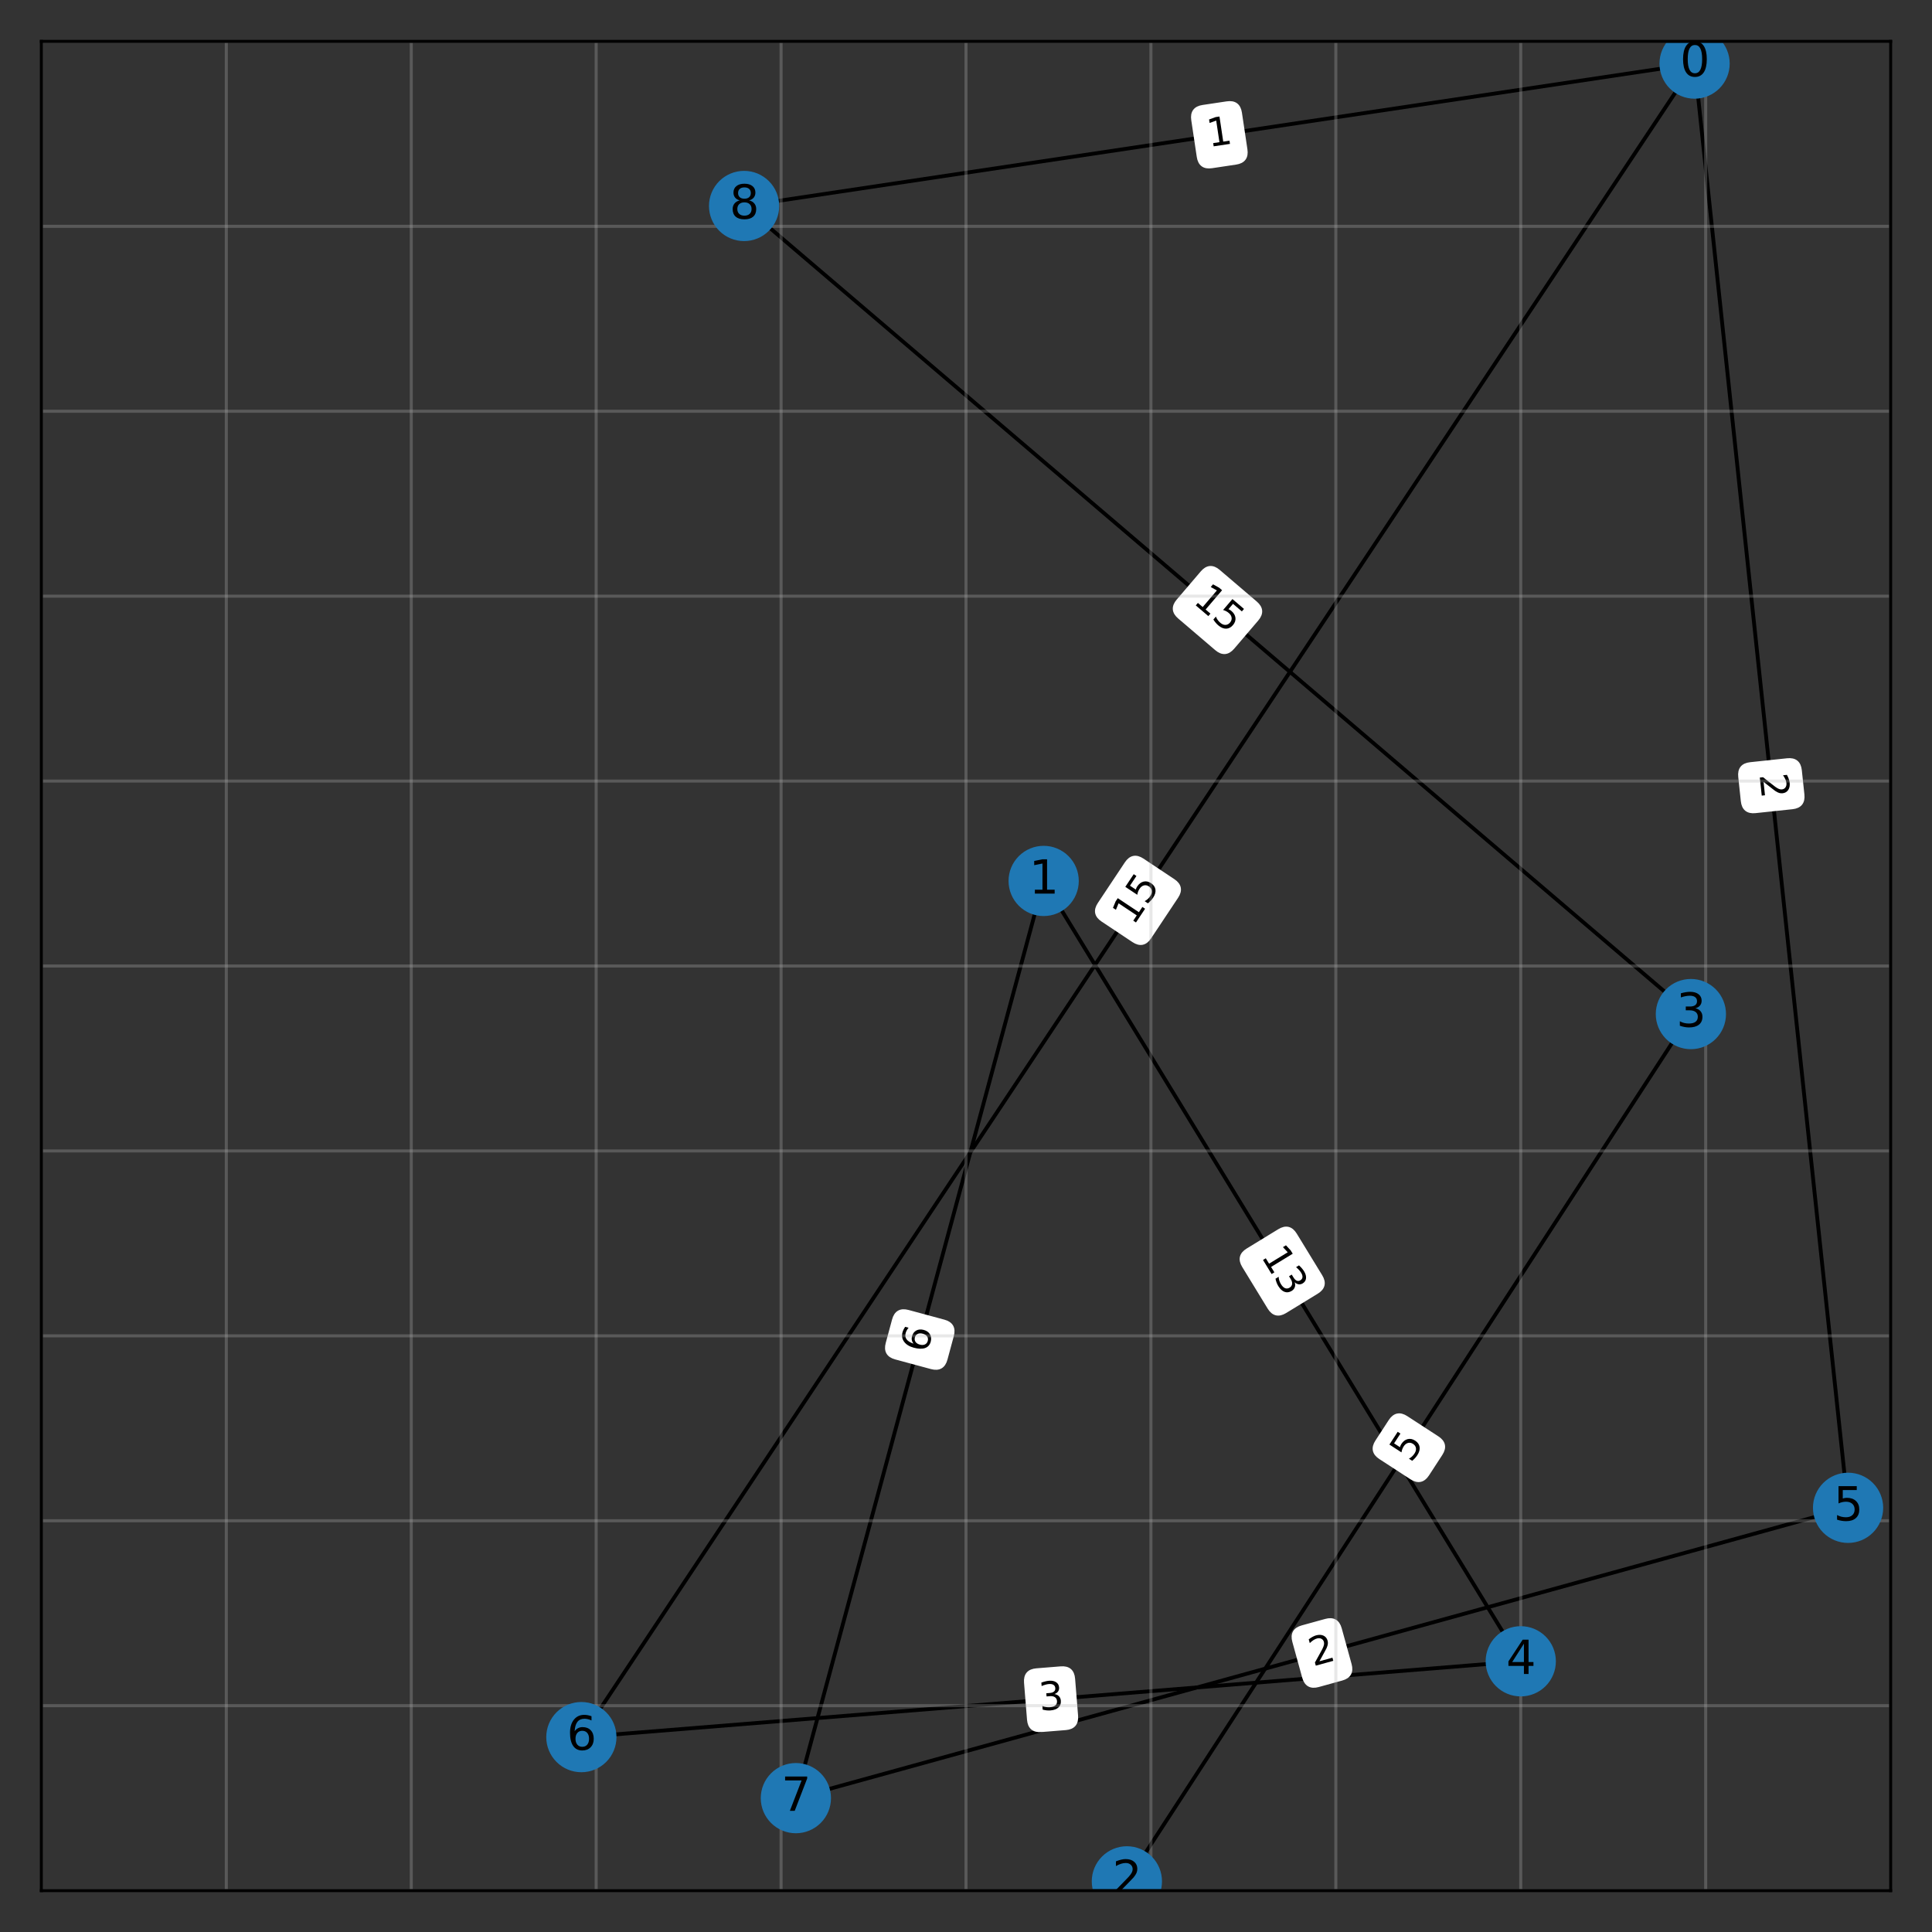 <?xml version="1.0" encoding="utf-8" standalone="no"?>
<!DOCTYPE svg PUBLIC "-//W3C//DTD SVG 1.1//EN"
  "http://www.w3.org/Graphics/SVG/1.1/DTD/svg11.dtd">
<svg xmlns:xlink="http://www.w3.org/1999/xlink" width="504pt" height="504pt" viewBox="0 0 504 504" xmlns="http://www.w3.org/2000/svg" version="1.1">
 <rect x="0" y="0" width="504" height="504" fill="#333333" stroke="none"/>
 <defs>
  <style type="text/css">*{stroke-linejoin: round; stroke-linecap: butt}</style>
 </defs>
 <g id="figure_1">
  <g id="patch_1">
   <path d="M 0 504 
L 504 504 
L 504 0 
L 0 0 
L 0 504 
z
" style="fill: none; opacity: 0"/>
  </g>
  <g id="axes_1">
   <g id="patch_2">
    <path d="M 10.8 493.2 
L 493.2 493.2 
L 493.2 10.8 
L 10.8 10.8 
L 10.8 493.2 
z
" style="fill: none; opacity: 0"/>
   </g>
   <g id="LineCollection_1">
    <path d="M 442.066 16.589 
L 194.112 53.734 
" clip-path="url(#pb36ad7c07d)" style="fill: none; stroke: #000000"/>
    <path d="M 442.066 16.589 
L 151.661 453.161 
" clip-path="url(#pb36ad7c07d)" style="fill: none; stroke: #000000"/>
    <path d="M 442.066 16.589 
L 482.105 393.343 
" clip-path="url(#pb36ad7c07d)" style="fill: none; stroke: #000000"/>
    <path d="M 272.261 229.81 
L 396.72 433.382 
" clip-path="url(#pb36ad7c07d)" style="fill: none; stroke: #000000"/>
    <path d="M 272.261 229.81 
L 207.619 469.08 
" clip-path="url(#pb36ad7c07d)" style="fill: none; stroke: #000000"/>
    <path d="M 293.969 490.788 
L 441.101 264.542 
" clip-path="url(#pb36ad7c07d)" style="fill: none; stroke: #000000"/>
    <path d="M 441.101 264.542 
L 194.112 53.734 
" clip-path="url(#pb36ad7c07d)" style="fill: none; stroke: #000000"/>
    <path d="M 396.72 433.382 
L 151.661 453.161 
" clip-path="url(#pb36ad7c07d)" style="fill: none; stroke: #000000"/>
    <path d="M 482.105 393.343 
L 207.619 469.08 
" clip-path="url(#pb36ad7c07d)" style="fill: none; stroke: #000000"/>
   </g>
   <g id="text_1">
    <g id="patch_3">
     <path d="M 316.106 43.385 
L 322.398 42.442 
Q 325.365 41.998 324.921 39.031 
L 323.487 29.459 
Q 323.042 26.493 320.076 26.937 
L 313.783 27.88 
Q 310.816 28.324 311.261 31.291 
L 312.695 40.862 
Q 313.139 43.829 316.106 43.385 
z
" clip-path="url(#pb36ad7c07d)" style="fill: #ffffff; stroke: #ffffff; stroke-linejoin: miter"/>
    </g>
    <g clip-path="url(#pb36ad7c07d)">
     <!-- 1 -->
     <g transform="translate(315.353 38.361) rotate(-8.52) scale(0.1 -0.1)">
      <defs>
       <path id="DejaVuSans-31" d="M 794 531 
L 1825 531 
L 1825 4091 
L 703 3866 
L 703 4441 
L 1819 4666 
L 2450 4666 
L 2450 531 
L 3481 531 
L 3481 0 
L 794 0 
L 794 531 
z
" transform="scale(0.016)"/>
      </defs>
      <use xlink:href="#DejaVuSans-31"/>
     </g>
    </g>
   </g>
   <g id="text_2">
    <g id="patch_4">
     <path d="M 299.866 244.515 
L 306.914 233.92 
Q 308.575 231.422 306.077 229.76 
L 298.019 224.4 
Q 295.521 222.738 293.86 225.236 
L 286.812 235.831 
Q 285.15 238.329 287.648 239.991 
L 295.706 245.351 
Q 298.204 247.012 299.866 244.515 
z
" clip-path="url(#pb36ad7c07d)" style="fill: #ffffff; stroke: #ffffff; stroke-linejoin: miter"/>
    </g>
    <g clip-path="url(#pb36ad7c07d)">
     <!-- 15 -->
     <g transform="translate(295.636 241.701) rotate(-56.368) scale(0.1 -0.1)">
      <defs>
       <path id="DejaVuSans-35" d="M 691 4666 
L 3169 4666 
L 3169 4134 
L 1269 4134 
L 1269 2991 
Q 1406 3038 1543 3061 
Q 1681 3084 1819 3084 
Q 2600 3084 3056 2656 
Q 3513 2228 3513 1497 
Q 3513 744 3044 326 
Q 2575 -91 1722 -91 
Q 1428 -91 1123 -41 
Q 819 9 494 109 
L 494 744 
Q 775 591 1075 516 
Q 1375 441 1709 441 
Q 2250 441 2565 725 
Q 2881 1009 2881 1497 
Q 2881 1984 2565 2268 
Q 2250 2553 1709 2553 
Q 1456 2553 1204 2497 
Q 953 2441 691 2322 
L 691 4666 
z
" transform="scale(0.016)"/>
      </defs>
      <use xlink:href="#DejaVuSans-31"/>
      <use xlink:href="#DejaVuSans-35" x="63.623"/>
     </g>
    </g>
   </g>
   <g id="text_3">
    <g id="patch_5">
     <path d="M 453.954 202.631 
L 454.626 208.958 
Q 454.943 211.941 457.926 211.624 
L 467.55 210.601 
Q 470.534 210.284 470.217 207.301 
L 469.544 200.974 
Q 469.227 197.991 466.244 198.308 
L 456.62 199.331 
Q 453.637 199.648 453.954 202.631 
z
" clip-path="url(#pb36ad7c07d)" style="fill: #ffffff; stroke: #ffffff; stroke-linejoin: miter"/>
    </g>
    <g clip-path="url(#pb36ad7c07d)">
     <!-- 2 -->
     <g transform="translate(459.005 202.094) rotate(-276.066) scale(0.1 -0.1)">
      <defs>
       <path id="DejaVuSans-32" d="M 1228 531 
L 3431 531 
L 3431 0 
L 469 0 
L 469 531 
Q 828 903 1448 1529 
Q 2069 2156 2228 2338 
Q 2531 2678 2651 2914 
Q 2772 3150 2772 3378 
Q 2772 3750 2511 3984 
Q 2250 4219 1831 4219 
Q 1534 4219 1204 4116 
Q 875 4013 500 3803 
L 500 4441 
Q 881 4594 1212 4672 
Q 1544 4750 1819 4750 
Q 2544 4750 2975 4387 
Q 3406 4025 3406 3419 
Q 3406 3131 3298 2873 
Q 3191 2616 2906 2266 
Q 2828 2175 2409 1742 
Q 1991 1309 1228 531 
z
" transform="scale(0.016)"/>
      </defs>
      <use xlink:href="#DejaVuSans-32"/>
     </g>
    </g>
   </g>
   <g id="text_4">
    <g id="patch_6">
     <path d="M 324.483 330.256 
L 331.121 341.113 
Q 332.686 343.672 335.245 342.107 
L 343.502 337.059 
Q 346.062 335.494 344.497 332.935 
L 337.859 322.078 
Q 336.295 319.519 333.735 321.083 
L 325.478 326.132 
Q 322.918 327.696 324.483 330.256 
z
" clip-path="url(#pb36ad7c07d)" style="fill: #ffffff; stroke: #ffffff; stroke-linejoin: miter"/>
    </g>
    <g clip-path="url(#pb36ad7c07d)">
     <!-- 13 -->
     <g transform="translate(328.817 327.606) rotate(-301.441) scale(0.1 -0.1)">
      <defs>
       <path id="DejaVuSans-33" d="M 2597 2516 
Q 3050 2419 3304 2112 
Q 3559 1806 3559 1356 
Q 3559 666 3084 287 
Q 2609 -91 1734 -91 
Q 1441 -91 1130 -33 
Q 819 25 488 141 
L 488 750 
Q 750 597 1062 519 
Q 1375 441 1716 441 
Q 2309 441 2620 675 
Q 2931 909 2931 1356 
Q 2931 1769 2642 2001 
Q 2353 2234 1838 2234 
L 1294 2234 
L 1294 2753 
L 1863 2753 
Q 2328 2753 2575 2939 
Q 2822 3125 2822 3475 
Q 2822 3834 2567 4026 
Q 2313 4219 1838 4219 
Q 1578 4219 1281 4162 
Q 984 4106 628 3988 
L 628 4550 
Q 988 4650 1302 4700 
Q 1616 4750 1894 4750 
Q 2613 4750 3031 4423 
Q 3450 4097 3450 3541 
Q 3450 3153 3228 2886 
Q 3006 2619 2597 2516 
z
" transform="scale(0.016)"/>
      </defs>
      <use xlink:href="#DejaVuSans-31"/>
      <use xlink:href="#DejaVuSans-33" x="63.623"/>
     </g>
    </g>
   </g>
   <g id="text_5">
    <g id="patch_7">
     <path d="M 246.679 354.558 
L 248.338 348.416 
Q 249.12 345.52 246.224 344.738 
L 236.881 342.213 
Q 233.985 341.431 233.203 344.327 
L 231.543 350.469 
Q 230.761 353.366 233.657 354.148 
L 243 356.672 
Q 245.896 357.455 246.679 354.558 
z
" clip-path="url(#pb36ad7c07d)" style="fill: #ffffff; stroke: #ffffff; stroke-linejoin: miter"/>
    </g>
    <g clip-path="url(#pb36ad7c07d)">
     <!-- 6 -->
     <g transform="translate(241.775 353.234) rotate(-74.882) scale(0.1 -0.1)">
      <defs>
       <path id="DejaVuSans-36" d="M 2113 2584 
Q 1688 2584 1439 2293 
Q 1191 2003 1191 1497 
Q 1191 994 1439 701 
Q 1688 409 2113 409 
Q 2538 409 2786 701 
Q 3034 994 3034 1497 
Q 3034 2003 2786 2293 
Q 2538 2584 2113 2584 
z
M 3366 4563 
L 3366 3988 
Q 3128 4100 2886 4159 
Q 2644 4219 2406 4219 
Q 1781 4219 1451 3797 
Q 1122 3375 1075 2522 
Q 1259 2794 1537 2939 
Q 1816 3084 2150 3084 
Q 2853 3084 3261 2657 
Q 3669 2231 3669 1497 
Q 3669 778 3244 343 
Q 2819 -91 2113 -91 
Q 1303 -91 875 529 
Q 447 1150 447 2328 
Q 447 3434 972 4092 
Q 1497 4750 2381 4750 
Q 2619 4750 2861 4703 
Q 3103 4656 3366 4563 
z
" transform="scale(0.016)"/>
      </defs>
      <use xlink:href="#DejaVuSans-36"/>
     </g>
    </g>
   </g>
   <g id="text_6">
    <g id="patch_8">
     <path d="M 372.372 384.606 
L 375.84 379.272 
Q 377.476 376.757 374.961 375.122 
L 366.848 369.846 
Q 364.333 368.21 362.697 370.725 
L 359.229 376.059 
Q 357.593 378.574 360.108 380.209 
L 368.221 385.486 
Q 370.736 387.121 372.372 384.606 
z
" clip-path="url(#pb36ad7c07d)" style="fill: #ffffff; stroke: #ffffff; stroke-linejoin: miter"/>
    </g>
    <g clip-path="url(#pb36ad7c07d)">
     <!-- 5 -->
     <g transform="translate(368.113 381.837) rotate(-56.963) scale(0.1 -0.1)">
      <use xlink:href="#DejaVuSans-35"/>
     </g>
    </g>
   </g>
   <g id="text_7">
    <g id="patch_9">
     <path d="M 307.678 160.97 
L 317.357 169.231 
Q 319.639 171.179 321.586 168.897 
L 327.869 161.536 
Q 329.817 159.254 327.535 157.306 
L 317.856 149.045 
Q 315.575 147.098 313.627 149.379 
L 307.344 156.741 
Q 305.396 159.023 307.678 160.97 
z
" clip-path="url(#pb36ad7c07d)" style="fill: #ffffff; stroke: #ffffff; stroke-linejoin: miter"/>
    </g>
    <g clip-path="url(#pb36ad7c07d)">
     <!-- 15 -->
     <g transform="translate(310.976 157.107) rotate(-319.519) scale(0.1 -0.1)">
      <use xlink:href="#DejaVuSans-31"/>
      <use xlink:href="#DejaVuSans-35" x="63.623"/>
     </g>
    </g>
   </g>
   <g id="text_8">
    <g id="patch_10">
     <path d="M 271.65 451.341 
L 277.991 450.829 
Q 280.982 450.588 280.74 447.598 
L 279.962 437.951 
Q 279.72 434.961 276.73 435.202 
L 270.388 435.714 
Q 267.398 435.955 267.639 438.946 
L 268.418 448.592 
Q 268.659 451.583 271.65 451.341 
z
" clip-path="url(#pb36ad7c07d)" style="fill: #ffffff; stroke: #ffffff; stroke-linejoin: miter"/>
    </g>
    <g clip-path="url(#pb36ad7c07d)">
     <!-- 3 -->
     <g transform="translate(271.241 446.278) rotate(-4.614) scale(0.1 -0.1)">
      <use xlink:href="#DejaVuSans-33"/>
     </g>
    </g>
   </g>
   <g id="text_9">
    <g id="patch_11">
     <path d="M 343.879 439.615 
L 350.013 437.922 
Q 352.905 437.124 352.107 434.233 
L 349.532 424.903 
Q 348.734 422.011 345.843 422.809 
L 339.709 424.501 
Q 336.817 425.299 337.615 428.191 
L 340.189 437.521 
Q 340.987 440.413 343.879 439.615 
z
" clip-path="url(#pb36ad7c07d)" style="fill: #ffffff; stroke: #ffffff; stroke-linejoin: miter"/>
    </g>
    <g clip-path="url(#pb36ad7c07d)">
     <!-- 2 -->
     <g transform="translate(342.528 434.718) rotate(-15.425) scale(0.1 -0.1)">
      <use xlink:href="#DejaVuSans-32"/>
     </g>
    </g>
   </g>
   <g id="matplotlib.axis_1">
    <g id="xtick_1">
     <g id="line2d_1">
      <path d="M 10.8 493.2 
L 10.8 10.8 
" clip-path="url(#pb36ad7c07d)" style="fill: none; stroke: #b0b0b0; stroke-opacity: 0.3; stroke-width: 0.8; stroke-linecap: square"/>
     </g>
    </g>
    <g id="xtick_2">
     <g id="line2d_2">
      <path d="M 59.04 493.2 
L 59.04 10.8 
" clip-path="url(#pb36ad7c07d)" style="fill: none; stroke: #b0b0b0; stroke-opacity: 0.3; stroke-width: 0.8; stroke-linecap: square"/>
     </g>
    </g>
    <g id="xtick_3">
     <g id="line2d_3">
      <path d="M 107.28 493.2 
L 107.28 10.8 
" clip-path="url(#pb36ad7c07d)" style="fill: none; stroke: #b0b0b0; stroke-opacity: 0.3; stroke-width: 0.8; stroke-linecap: square"/>
     </g>
    </g>
    <g id="xtick_4">
     <g id="line2d_4">
      <path d="M 155.52 493.2 
L 155.52 10.8 
" clip-path="url(#pb36ad7c07d)" style="fill: none; stroke: #b0b0b0; stroke-opacity: 0.3; stroke-width: 0.8; stroke-linecap: square"/>
     </g>
    </g>
    <g id="xtick_5">
     <g id="line2d_5">
      <path d="M 203.76 493.2 
L 203.76 10.8 
" clip-path="url(#pb36ad7c07d)" style="fill: none; stroke: #b0b0b0; stroke-opacity: 0.3; stroke-width: 0.8; stroke-linecap: square"/>
     </g>
    </g>
    <g id="xtick_6">
     <g id="line2d_6">
      <path d="M 252 493.2 
L 252 10.8 
" clip-path="url(#pb36ad7c07d)" style="fill: none; stroke: #b0b0b0; stroke-opacity: 0.3; stroke-width: 0.8; stroke-linecap: square"/>
     </g>
    </g>
    <g id="xtick_7">
     <g id="line2d_7">
      <path d="M 300.24 493.2 
L 300.24 10.8 
" clip-path="url(#pb36ad7c07d)" style="fill: none; stroke: #b0b0b0; stroke-opacity: 0.3; stroke-width: 0.8; stroke-linecap: square"/>
     </g>
    </g>
    <g id="xtick_8">
     <g id="line2d_8">
      <path d="M 348.48 493.2 
L 348.48 10.8 
" clip-path="url(#pb36ad7c07d)" style="fill: none; stroke: #b0b0b0; stroke-opacity: 0.3; stroke-width: 0.8; stroke-linecap: square"/>
     </g>
    </g>
    <g id="xtick_9">
     <g id="line2d_9">
      <path d="M 396.72 493.2 
L 396.72 10.8 
" clip-path="url(#pb36ad7c07d)" style="fill: none; stroke: #b0b0b0; stroke-opacity: 0.3; stroke-width: 0.8; stroke-linecap: square"/>
     </g>
    </g>
    <g id="xtick_10">
     <g id="line2d_10">
      <path d="M 444.96 493.2 
L 444.96 10.8 
" clip-path="url(#pb36ad7c07d)" style="fill: none; stroke: #b0b0b0; stroke-opacity: 0.3; stroke-width: 0.8; stroke-linecap: square"/>
     </g>
    </g>
    <g id="xtick_11">
     <g id="line2d_11">
      <path d="M 493.2 493.2 
L 493.2 10.8 
" clip-path="url(#pb36ad7c07d)" style="fill: none; stroke: #b0b0b0; stroke-opacity: 0.3; stroke-width: 0.8; stroke-linecap: square"/>
     </g>
    </g>
   </g>
   <g id="matplotlib.axis_2">
    <g id="ytick_1">
     <g id="line2d_12">
      <path d="M 10.8 493.2 
L 493.2 493.2 
" clip-path="url(#pb36ad7c07d)" style="fill: none; stroke: #b0b0b0; stroke-opacity: 0.3; stroke-width: 0.8; stroke-linecap: square"/>
     </g>
    </g>
    <g id="ytick_2">
     <g id="line2d_13">
      <path d="M 10.8 444.96 
L 493.2 444.96 
" clip-path="url(#pb36ad7c07d)" style="fill: none; stroke: #b0b0b0; stroke-opacity: 0.3; stroke-width: 0.8; stroke-linecap: square"/>
     </g>
    </g>
    <g id="ytick_3">
     <g id="line2d_14">
      <path d="M 10.8 396.72 
L 493.2 396.72 
" clip-path="url(#pb36ad7c07d)" style="fill: none; stroke: #b0b0b0; stroke-opacity: 0.3; stroke-width: 0.8; stroke-linecap: square"/>
     </g>
    </g>
    <g id="ytick_4">
     <g id="line2d_15">
      <path d="M 10.8 348.48 
L 493.2 348.48 
" clip-path="url(#pb36ad7c07d)" style="fill: none; stroke: #b0b0b0; stroke-opacity: 0.3; stroke-width: 0.8; stroke-linecap: square"/>
     </g>
    </g>
    <g id="ytick_5">
     <g id="line2d_16">
      <path d="M 10.8 300.24 
L 493.2 300.24 
" clip-path="url(#pb36ad7c07d)" style="fill: none; stroke: #b0b0b0; stroke-opacity: 0.3; stroke-width: 0.8; stroke-linecap: square"/>
     </g>
    </g>
    <g id="ytick_6">
     <g id="line2d_17">
      <path d="M 10.8 252 
L 493.2 252 
" clip-path="url(#pb36ad7c07d)" style="fill: none; stroke: #b0b0b0; stroke-opacity: 0.3; stroke-width: 0.8; stroke-linecap: square"/>
     </g>
    </g>
    <g id="ytick_7">
     <g id="line2d_18">
      <path d="M 10.8 203.76 
L 493.2 203.76 
" clip-path="url(#pb36ad7c07d)" style="fill: none; stroke: #b0b0b0; stroke-opacity: 0.3; stroke-width: 0.8; stroke-linecap: square"/>
     </g>
    </g>
    <g id="ytick_8">
     <g id="line2d_19">
      <path d="M 10.8 155.52 
L 493.2 155.52 
" clip-path="url(#pb36ad7c07d)" style="fill: none; stroke: #b0b0b0; stroke-opacity: 0.3; stroke-width: 0.8; stroke-linecap: square"/>
     </g>
    </g>
    <g id="ytick_9">
     <g id="line2d_20">
      <path d="M 10.8 107.28 
L 493.2 107.28 
" clip-path="url(#pb36ad7c07d)" style="fill: none; stroke: #b0b0b0; stroke-opacity: 0.3; stroke-width: 0.8; stroke-linecap: square"/>
     </g>
    </g>
    <g id="ytick_10">
     <g id="line2d_21">
      <path d="M 10.8 59.04 
L 493.2 59.04 
" clip-path="url(#pb36ad7c07d)" style="fill: none; stroke: #b0b0b0; stroke-opacity: 0.3; stroke-width: 0.8; stroke-linecap: square"/>
     </g>
    </g>
    <g id="ytick_11">
     <g id="line2d_22">
      <path d="M 10.8 10.8 
L 493.2 10.8 
" clip-path="url(#pb36ad7c07d)" style="fill: none; stroke: #b0b0b0; stroke-opacity: 0.3; stroke-width: 0.8; stroke-linecap: square"/>
     </g>
    </g>
   </g>
   <g id="PathCollection_1">
    <defs>
     <path id="m9878b87969" d="M 0 8.66 
C 2.297 8.66 4.5 7.748 6.124 6.124 
C 7.748 4.5 8.66 2.297 8.66 0 
C 8.66 -2.297 7.748 -4.5 6.124 -6.124 
C 4.5 -7.748 2.297 -8.66 0 -8.66 
C -2.297 -8.66 -4.5 -7.748 -6.124 -6.124 
C -7.748 -4.5 -8.66 -2.297 -8.66 0 
C -8.66 2.297 -7.748 4.5 -6.124 6.124 
C -4.5 7.748 -2.297 8.66 0 8.66 
z
" style="stroke: #1f78b4"/>
    </defs>
    <g clip-path="url(#pb36ad7c07d)">
     <use xlink:href="#m9878b87969" x="442.066" y="16.589" style="fill: #1f78b4; stroke: #1f78b4"/>
     <use xlink:href="#m9878b87969" x="272.261" y="229.81" style="fill: #1f78b4; stroke: #1f78b4"/>
     <use xlink:href="#m9878b87969" x="293.969" y="490.788" style="fill: #1f78b4; stroke: #1f78b4"/>
     <use xlink:href="#m9878b87969" x="441.101" y="264.542" style="fill: #1f78b4; stroke: #1f78b4"/>
     <use xlink:href="#m9878b87969" x="396.72" y="433.382" style="fill: #1f78b4; stroke: #1f78b4"/>
     <use xlink:href="#m9878b87969" x="482.105" y="393.343" style="fill: #1f78b4; stroke: #1f78b4"/>
     <use xlink:href="#m9878b87969" x="151.661" y="453.161" style="fill: #1f78b4; stroke: #1f78b4"/>
     <use xlink:href="#m9878b87969" x="207.619" y="469.08" style="fill: #1f78b4; stroke: #1f78b4"/>
     <use xlink:href="#m9878b87969" x="194.112" y="53.734" style="fill: #1f78b4; stroke: #1f78b4"/>
    </g>
   </g>
   <g id="patch_12">
    <path d="M 10.8 493.2 
L 10.8 10.8 
" style="fill: none; stroke: #000000; stroke-width: 0.8; stroke-linejoin: miter; stroke-linecap: square"/>
   </g>
   <g id="patch_13">
    <path d="M 493.2 493.2 
L 493.2 10.8 
" style="fill: none; stroke: #000000; stroke-width: 0.8; stroke-linejoin: miter; stroke-linecap: square"/>
   </g>
   <g id="patch_14">
    <path d="M 10.8 493.2 
L 493.2 493.2 
" style="fill: none; stroke: #000000; stroke-width: 0.8; stroke-linejoin: miter; stroke-linecap: square"/>
   </g>
   <g id="patch_15">
    <path d="M 10.8 10.8 
L 493.2 10.8 
" style="fill: none; stroke: #000000; stroke-width: 0.8; stroke-linejoin: miter; stroke-linecap: square"/>
   </g>
   <g id="text_10">
    <g clip-path="url(#pb36ad7c07d)">
     <!-- 0 -->
     <g transform="translate(438.248 19.9) scale(0.12 -0.12)">
      <defs>
       <path id="DejaVuSans-30" d="M 2034 4250 
Q 1547 4250 1301 3770 
Q 1056 3291 1056 2328 
Q 1056 1369 1301 889 
Q 1547 409 2034 409 
Q 2525 409 2770 889 
Q 3016 1369 3016 2328 
Q 3016 3291 2770 3770 
Q 2525 4250 2034 4250 
z
M 2034 4750 
Q 2819 4750 3233 4129 
Q 3647 3509 3647 2328 
Q 3647 1150 3233 529 
Q 2819 -91 2034 -91 
Q 1250 -91 836 529 
Q 422 1150 422 2328 
Q 422 3509 836 4129 
Q 1250 4750 2034 4750 
z
" transform="scale(0.016)"/>
      </defs>
      <use xlink:href="#DejaVuSans-30"/>
     </g>
    </g>
   </g>
   <g id="text_11">
    <g clip-path="url(#pb36ad7c07d)">
     <!-- 1 -->
     <g transform="translate(268.443 233.121) scale(0.12 -0.12)">
      <use xlink:href="#DejaVuSans-31"/>
     </g>
    </g>
   </g>
   <g id="text_12">
    <g clip-path="url(#pb36ad7c07d)">
     <!-- 2 -->
     <g transform="translate(290.151 494.099) scale(0.12 -0.12)">
      <use xlink:href="#DejaVuSans-32"/>
     </g>
    </g>
   </g>
   <g id="text_13">
    <g clip-path="url(#pb36ad7c07d)">
     <!-- 3 -->
     <g transform="translate(437.283 267.854) scale(0.12 -0.12)">
      <use xlink:href="#DejaVuSans-33"/>
     </g>
    </g>
   </g>
   <g id="text_14">
    <g clip-path="url(#pb36ad7c07d)">
     <!-- 4 -->
     <g transform="translate(392.902 436.694) scale(0.12 -0.12)">
      <defs>
       <path id="DejaVuSans-34" d="M 2419 4116 
L 825 1625 
L 2419 1625 
L 2419 4116 
z
M 2253 4666 
L 3047 4666 
L 3047 1625 
L 3713 1625 
L 3713 1100 
L 3047 1100 
L 3047 0 
L 2419 0 
L 2419 1100 
L 313 1100 
L 313 1709 
L 2253 4666 
z
" transform="scale(0.016)"/>
      </defs>
      <use xlink:href="#DejaVuSans-34"/>
     </g>
    </g>
   </g>
   <g id="text_15">
    <g clip-path="url(#pb36ad7c07d)">
     <!-- 5 -->
     <g transform="translate(478.287 396.654) scale(0.12 -0.12)">
      <use xlink:href="#DejaVuSans-35"/>
     </g>
    </g>
   </g>
   <g id="text_16">
    <g clip-path="url(#pb36ad7c07d)">
     <!-- 6 -->
     <g transform="translate(147.843 456.472) scale(0.12 -0.12)">
      <use xlink:href="#DejaVuSans-36"/>
     </g>
    </g>
   </g>
   <g id="text_17">
    <g clip-path="url(#pb36ad7c07d)">
     <!-- 7 -->
     <g transform="translate(203.802 472.391) scale(0.12 -0.12)">
      <defs>
       <path id="DejaVuSans-37" d="M 525 4666 
L 3525 4666 
L 3525 4397 
L 1831 0 
L 1172 0 
L 2766 4134 
L 525 4134 
L 525 4666 
z
" transform="scale(0.016)"/>
      </defs>
      <use xlink:href="#DejaVuSans-37"/>
     </g>
    </g>
   </g>
   <g id="text_18">
    <g clip-path="url(#pb36ad7c07d)">
     <!-- 8 -->
     <g transform="translate(190.294 57.045) scale(0.12 -0.12)">
      <defs>
       <path id="DejaVuSans-38" d="M 2034 2216 
Q 1584 2216 1326 1975 
Q 1069 1734 1069 1313 
Q 1069 891 1326 650 
Q 1584 409 2034 409 
Q 2484 409 2743 651 
Q 3003 894 3003 1313 
Q 3003 1734 2745 1975 
Q 2488 2216 2034 2216 
z
M 1403 2484 
Q 997 2584 770 2862 
Q 544 3141 544 3541 
Q 544 4100 942 4425 
Q 1341 4750 2034 4750 
Q 2731 4750 3128 4425 
Q 3525 4100 3525 3541 
Q 3525 3141 3298 2862 
Q 3072 2584 2669 2484 
Q 3125 2378 3379 2068 
Q 3634 1759 3634 1313 
Q 3634 634 3220 271 
Q 2806 -91 2034 -91 
Q 1263 -91 848 271 
Q 434 634 434 1313 
Q 434 1759 690 2068 
Q 947 2378 1403 2484 
z
M 1172 3481 
Q 1172 3119 1398 2916 
Q 1625 2713 2034 2713 
Q 2441 2713 2670 2916 
Q 2900 3119 2900 3481 
Q 2900 3844 2670 4047 
Q 2441 4250 2034 4250 
Q 1625 4250 1398 4047 
Q 1172 3844 1172 3481 
z
" transform="scale(0.016)"/>
      </defs>
      <use xlink:href="#DejaVuSans-38"/>
     </g>
    </g>
   </g>
  </g>
 </g>
 <defs>
  <clipPath id="pb36ad7c07d">
   <rect x="10.8" y="10.8" width="482.4" height="482.4"/>
  </clipPath>
 </defs>
</svg>
